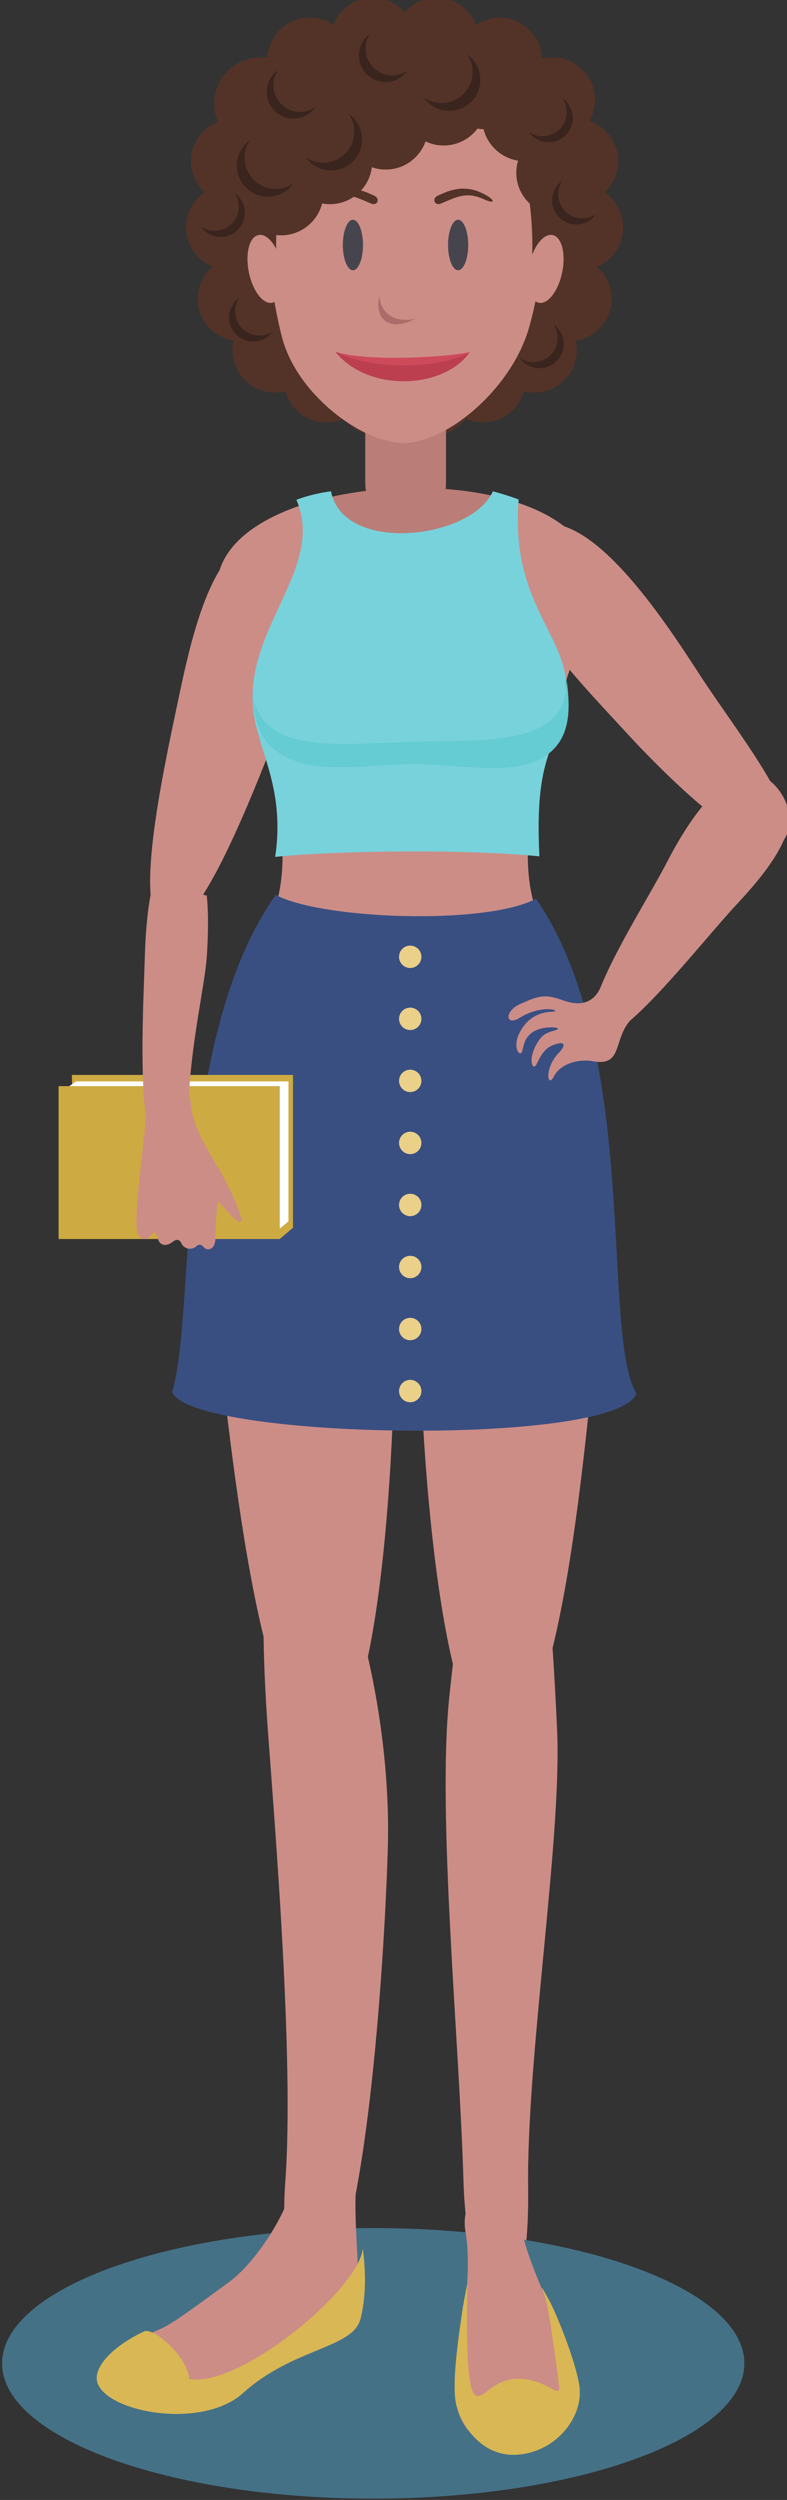 <?xml version="1.0" encoding="UTF-8" standalone="no"?>
<!-- Created with Inkscape (http://www.inkscape.org/) -->

<svg
   xmlns:dc="http://purl.org/dc/elements/1.1/"
   xmlns:cc="http://creativecommons.org/ns#"
   xmlns:rdf="http://www.w3.org/1999/02/22-rdf-syntax-ns#"
   xmlns:svg="http://www.w3.org/2000/svg"
   xmlns="http://www.w3.org/2000/svg"
   xmlns:sodipodi="http://sodipodi.sourceforge.net/DTD/sodipodi-0.dtd"
   xmlns:inkscape="http://www.inkscape.org/namespaces/inkscape"
   width="16.666mm"
   height="52.917mm"
   viewBox="0 0 16.666 52.917"
   version="1.1"
   id="svg4169"
   inkscape:version="0.92.3 (2405546, 2018-03-11)"
   sodipodi:docname="11.svg">
  <rect x="0" y="0" width="16.666" height="52.917" fill="#333333" stroke="none"/>
  <defs
     id="defs4163" />
  <sodipodi:namedview
     id="base"
     pagecolor="#ffffff"
     bordercolor="#666666"
     borderopacity="1.0"
     inkscape:pageopacity="0.0"
     inkscape:pageshadow="2"
     inkscape:zoom="0.35"
     inkscape:cx="-455.57817"
     inkscape:cy="-242.05199"
     inkscape:document-units="mm"
     inkscape:current-layer="layer1"
     showgrid="false"
     fit-margin-top="0"
     fit-margin-left="0"
     fit-margin-right="0"
     fit-margin-bottom="0"
     inkscape:window-width="1680"
     inkscape:window-height="987"
     inkscape:window-x="1672"
     inkscape:window-y="-8"
     inkscape:window-maximized="1" />
  <g
     inkscape:label="Layer 1"
     inkscape:groupmode="layer"
     id="layer1"
     transform="translate(-100.506,-31.874)">
    <g
       transform="matrix(0.111,0,0,-0.111,-8.978,151.676)"
       id="g4161">
      <path
         id="path672"
         style="fill:#533327;fill-opacity:1;fill-rule:evenodd;stroke:none;stroke-width:0.1"
         d="m 1069.64,1063.6 c 4.45,0 8.07,3.62 8.07,8.07 0,4.44 -3.62,8.07 -8.07,8.07 -4.44,0 -8.06,-3.63 -8.06,-8.07 0,-4.45 3.62,-8.07 8.06,-8.07"
         inkscape:connector-curvature="0" />
      <path
         id="path674"
         style="fill:#533327;fill-opacity:1;fill-rule:evenodd;stroke:none;stroke-width:0.1"
         d="m 1081.67,1059.8 c 4.44,0 8.06,3.63 8.06,8.07 0,4.44 -3.62,8.07 -8.06,8.07 -4.45,0 -8.07,-3.63 -8.07,-8.07 0,-4.44 3.62,-8.07 8.07,-8.07"
         inkscape:connector-curvature="0" />
      <path
         id="path676"
         style="fill:#533327;fill-opacity:1;fill-rule:evenodd;stroke:none;stroke-width:0.1"
         d="m 1091.79,1052.21 c 4.44,0 8.07,3.63 8.07,8.07 0,4.44 -3.63,8.07 -8.07,8.07 -4.44,0 -8.07,-3.63 -8.07,-8.07 0,-4.44 3.63,-8.07 8.07,-8.07"
         inkscape:connector-curvature="0" />
      <path
         id="path678"
         style="fill:#533327;fill-opacity:1;fill-rule:evenodd;stroke:none;stroke-width:0.1"
         d="m 1096.22,1040.51 c 4.44,0 8.07,3.62 8.07,8.06 0,4.45 -3.63,8.07 -8.07,8.07 -4.44,0 -8.07,-3.62 -8.07,-8.07 0,-4.44 3.63,-8.06 8.07,-8.06"
         inkscape:connector-curvature="0" />
      <path
         id="path680"
         style="fill:#533327;fill-opacity:1;fill-rule:evenodd;stroke:none;stroke-width:0.1"
         d="m 1097.17,1027.85 c 4.44,0 8.07,3.63 8.07,8.07 0,4.44 -3.63,8.07 -8.07,8.07 -4.45,0 -8.07,-3.63 -8.07,-8.07 0,-4.44 3.62,-8.07 8.07,-8.07"
         inkscape:connector-curvature="0" />
      <path
         id="path682"
         style="fill:#533327;fill-opacity:1;fill-rule:evenodd;stroke:none;stroke-width:0.1"
         d="m 1094.95,1014.25 c 4.45,0 8.07,3.62 8.07,8.07 0,4.44 -3.62,8.06 -8.07,8.06 -4.44,0 -8.06,-3.62 -8.06,-8.06 0,-4.45 3.62,-8.07 8.06,-8.07"
         inkscape:connector-curvature="0" />
      <path
         id="path684"
         style="fill:#533327;fill-opacity:1;fill-rule:evenodd;stroke:none;stroke-width:0.1"
         d="m 1088.31,1004.44 c 4.44,0 8.07,3.63 8.07,8.07 0,4.44 -3.63,8.07 -8.07,8.07 -4.44,0 -8.07,-3.63 -8.07,-8.07 0,-4.44 3.63,-8.07 8.07,-8.07"
         inkscape:connector-curvature="0" />
      <path
         id="path686"
         style="fill:#533327;fill-opacity:1;fill-rule:evenodd;stroke:none;stroke-width:0.1"
         d="m 1078.5,998.746 c 4.45,0 8.07,3.624 8.07,8.064 0,4.45 -3.62,8.07 -8.07,8.07 -4.44,0 -8.06,-3.62 -8.06,-8.07 0,-4.44 3.62,-8.064 8.06,-8.064"
         inkscape:connector-curvature="0" />
      <path
         id="path688"
         style="fill:#533327;fill-opacity:1;fill-rule:evenodd;stroke:none;stroke-width:0.1"
         d="m 1068.7,996.216 c 4.44,0 8.06,3.623 8.06,8.064 0,4.45 -3.62,8.07 -8.06,8.07 -4.45,0 -8.07,-3.62 -8.07,-8.07 0,-4.441 3.62,-8.064 8.07,-8.064"
         inkscape:connector-curvature="0" />
      <path
         id="path690"
         style="fill:#533327;fill-opacity:1;fill-rule:evenodd;stroke:none;stroke-width:0.1"
         d="m 1057.44,1063.6 c 4.44,0 8.06,3.62 8.06,8.07 0,4.44 -3.62,8.07 -8.06,8.07 -4.45,0 -8.07,-3.63 -8.07,-8.07 0,-4.45 3.62,-8.07 8.07,-8.07"
         inkscape:connector-curvature="0" />
      <path
         id="path692"
         style="fill:#533327;fill-opacity:1;fill-rule:evenodd;stroke:none;stroke-width:0.1"
         d="m 1045.41,1059.8 c 4.45,0 8.07,3.63 8.07,8.07 0,4.44 -3.62,8.07 -8.07,8.07 -4.44,0 -8.06,-3.63 -8.06,-8.07 0,-4.44 3.62,-8.07 8.06,-8.07"
         inkscape:connector-curvature="0" />
      <path
         id="path694"
         style="fill:#533327;fill-opacity:1;fill-rule:evenodd;stroke:none;stroke-width:0.1"
         d="m 1036.01,1050.78 c 4.83,0 8.78,3.95 8.78,8.78 0,4.84 -3.95,8.79 -8.78,8.79 -4.84,0 -8.79,-3.95 -8.79,-8.79 0,-4.83 3.95,-8.78 8.79,-8.78"
         inkscape:connector-curvature="0" />
      <path
         id="path696"
         style="fill:#533327;fill-opacity:1;fill-rule:evenodd;stroke:none;stroke-width:0.1"
         d="m 1030.86,1040.51 c 4.45,0 8.07,3.62 8.07,8.06 0,4.45 -3.62,8.07 -8.07,8.07 -4.44,0 -8.07,-3.62 -8.07,-8.07 0,-4.44 3.63,-8.06 8.07,-8.06"
         inkscape:connector-curvature="0" />
      <path
         id="path698"
         style="fill:#533327;fill-opacity:1;fill-rule:evenodd;stroke:none;stroke-width:0.1"
         d="m 1029.91,1027.85 c 4.45,0 8.07,3.63 8.07,8.07 0,4.44 -3.62,8.07 -8.07,8.07 -4.44,0 -8.06,-3.63 -8.06,-8.07 0,-4.44 3.62,-8.07 8.06,-8.07"
         inkscape:connector-curvature="0" />
      <path
         id="path700"
         style="fill:#533327;fill-opacity:1;fill-rule:evenodd;stroke:none;stroke-width:0.1"
         d="m 1032.13,1014.25 c 4.44,0 8.06,3.62 8.06,8.07 0,4.44 -3.62,8.06 -8.06,8.06 -4.45,0 -8.07,-3.62 -8.07,-8.06 0,-4.45 3.62,-8.07 8.07,-8.07"
         inkscape:connector-curvature="0" />
      <path
         id="path702"
         style="fill:#533327;fill-opacity:1;fill-rule:evenodd;stroke:none;stroke-width:0.1"
         d="m 1038.77,1004.44 c 4.44,0 8.07,3.63 8.07,8.07 0,4.44 -3.63,8.07 -8.07,8.07 -4.44,0 -8.07,-3.63 -8.07,-8.07 0,-4.44 3.63,-8.07 8.07,-8.07"
         inkscape:connector-curvature="0" />
      <path
         id="path704"
         style="fill:#533327;fill-opacity:1;fill-rule:evenodd;stroke:none;stroke-width:0.1"
         d="m 1048.58,998.746 c 4.44,0 8.06,3.624 8.06,8.064 0,4.45 -3.62,8.07 -8.06,8.07 -4.45,0 -8.07,-3.62 -8.07,-8.07 0,-4.44 3.62,-8.064 8.07,-8.064"
         inkscape:connector-curvature="0" />
      <path
         id="path706"
         style="fill:#533327;fill-opacity:1;fill-rule:evenodd;stroke:none;stroke-width:0.1"
         d="m 1058.38,996.216 c 4.45,0 8.07,3.623 8.07,8.064 0,4.45 -3.62,8.07 -8.07,8.07 -4.44,0 -8.06,-3.62 -8.06,-8.07 0,-4.441 3.62,-8.064 8.06,-8.064"
         inkscape:connector-curvature="0" />
      <path
         id="path708"
         style="fill:#cc8d87;fill-opacity:1;fill-rule:evenodd;stroke:none;stroke-width:0.1"
         d="m 1086.71,978.104 c -10.89,-7.453 9.73,-28.279 18.89,-38.267 8.92,-9.724 24.99,-25.247 29.94,-21.023 4.95,4.223 -8.5,20.666 -15.96,32.197 -7.16,11.067 -22.45,34.224 -32.87,27.093"
         inkscape:connector-curvature="0" />
      <path
         id="path710"
         style="fill:#cc8d87;fill-opacity:1;fill-rule:evenodd;stroke:none;stroke-width:0.1"
         d="m 1101.28,838.624 c -3.17,-37.479 -8.21,-91.995 -19.97,-91.995 -11.76,0 -16.03,68.826 -14.83,95.403 3.65,81.156 40.21,60.717 34.8,-3.408"
         inkscape:connector-curvature="0" />
      <path
         id="path712"
         style="fill:#cc8d87;fill-opacity:1;fill-rule:evenodd;stroke:none;stroke-width:0.1"
         d="m 1026.52,838.624 c 3.75,-37.479 9.63,-91.995 21.39,-91.995 11.76,0 14.96,68.826 13.36,95.403 -4.9,81.156 -41.15,60.717 -34.75,-3.408"
         inkscape:connector-curvature="0" />
      <path
         id="path714"
         style="fill:#cc8d87;fill-opacity:1;fill-rule:evenodd;stroke:none;stroke-width:0.1"
         d="m 1063.65,839.056 c 15.41,0 34.89,19.771 35.47,30.238 0.58,10.468 -4.36,20.353 -10.18,35.473 -5.81,15.119 2.91,36.926 9.89,58.152 10.76,32.752 -80.04,29.43 -70.37,0 6.98,-21.226 15.7,-43.033 9.89,-58.152 -5.82,-15.12 -10.76,-25.005 -10.18,-35.473 0.58,-10.467 20.06,-30.238 35.48,-30.238"
         inkscape:connector-curvature="0" />
      <path
         id="path716"
         style="fill:#cc8d87;fill-opacity:1;fill-rule:evenodd;stroke:none;stroke-width:0.1"
         d="m 1039.45,976.706 c 12.84,-3.056 4.32,-25.441 -0.65,-38.047 -4.84,-12.275 -14.92,-38.142 -21.06,-35.973 -6.14,2.168 -0.5,28.391 2.33,41.83 2.72,12.897 7.1,35.115 19.38,32.19"
         inkscape:connector-curvature="0" />
      <path
         id="path718"
         style="fill:#bb7d77;fill-opacity:1;fill-rule:evenodd;stroke:none;stroke-width:0.1"
         d="m 1083.2,984.015 c -10.23,2.904 -23.46,2.932 -34.44,0.34 4.39,-17.916 10.21,-23.634 16.68,-22.71 6.81,0.972 15.27,5.267 17.76,22.37"
         inkscape:connector-curvature="0" />
      <path
         id="path720"
         style="fill:#78d2db;fill-opacity:1;fill-rule:evenodd;stroke:none;stroke-width:0.1"
         d="m 1089.25,915.999 c -0.96,19.344 3.04,19.574 4.89,29.878 2.04,11.306 -10.59,17.151 -8.85,38.177 -1.58,0.586 -3.22,1.106 -4.92,1.55 -4.03,-9.123 -28.52,-12.085 -30.88,0.006 -2.41,-0.32 -4.6,-0.872 -6.6,-1.616 6.13,-14.289 -13.26,-26.617 -7.16,-44.949 1.24,-5.154 4.77,-12.174 3.11,-23.157 9.21,1.022 34.28,1.675 50.41,0.111"
         inkscape:connector-curvature="0" />
      <path
         id="path722"
         style="fill:#cc8d87;fill-opacity:1;fill-rule:evenodd;stroke:none;stroke-width:0.1"
         d="m 1092.63,749.32 c 0.92,-20.727 -5.84,-62.14 -5.53,-87.327 0.24,-18.999 -3.78,-25.552 -7.47,-21.251 -2.3,2.688 -4.54,11.685 -4.86,22.53 -0.79,27.157 -5.03,69.723 -2.73,92.219 5.09,49.855 16.78,79.366 20.59,-6.171"
         inkscape:connector-curvature="0" />
      <path
         id="path724"
         style="fill:#cc8d87;fill-opacity:1;fill-rule:evenodd;stroke:none;stroke-width:0.1"
         d="m 1037.45,749.32 c 1.33,-18.37 5.04,-62.906 3.32,-86.094 -1.18,-15.973 3.14,-26.334 6.55,-22.484 9.52,10.754 12.57,70.444 13.01,86.145 1.43,49.97 -29.07,107.976 -22.88,22.433"
         inkscape:connector-curvature="0" />
      <path
         id="path726"
         style="fill:#cc8d87;fill-opacity:1;fill-rule:evenodd;stroke:none;stroke-width:0.1"
         d="m 1132.35,930.923 c 2.37,-1.127 5.39,-5.512 4.4,-9.339 -1.36,-5.307 -6.15,-10.763 -10.05,-14.952 -6.62,-7.102 -22.09,-27.113 -26.11,-24.77 -5.48,3.201 8.04,23.432 13.06,33.138 4.62,8.943 11.8,19.204 18.7,15.923"
         inkscape:connector-curvature="0" />
      <path
         id="path728"
         style="fill:#64ccd2;fill-opacity:1;fill-rule:evenodd;stroke:none;stroke-width:0.1"
         d="m 1094.36,950.161 c 0.82,-12.827 -13.54,-11.992 -28.5,-12.318 -15.24,-0.331 -29.39,-2.647 -31.37,9.134 0.28,-4.196 1.04,-8.124 4.17,-10.617 6.87,-5.459 17.92,-2.59 27.84,-2.779 9.91,-0.189 20.45,-2.795 25.76,3.168 2.94,3.296 2.89,8.1 2.1,13.412"
         inkscape:connector-curvature="0" />
      <path
         id="path730"
         style="fill:#394f82;fill-opacity:1;fill-rule:evenodd;stroke:none;stroke-width:0.1"
         d="m 1107.75,813.55 c -6.85,11.581 0.93,65.203 -19.14,94.366 -9.53,-5.087 -40.91,-3.965 -49.66,0.723 -19.61,-27.735 -15.2,-80.036 -19.77,-94.786 3.6,-9.101 84.78,-10.455 88.57,-0.303"
         inkscape:connector-curvature="0" />
      <path
         id="path732"
         style="fill:#447186;fill-opacity:1;fill-rule:evenodd;stroke:none;stroke-width:0.1"
         d="m 1057.54,602.818 c 39,0 70.81,11.59 70.81,25.801 0,14.21 -31.81,25.801 -70.81,25.801 -38.99,0 -70.801,-11.591 -70.801,-25.801 0,-14.211 31.811,-25.801 70.801,-25.801"
         inkscape:connector-curvature="0" />
      <path
         id="path734"
         style="fill:#cc8d87;fill-opacity:1;fill-rule:evenodd;stroke:none;stroke-width:0.1"
         d="m 1054.53,664.359 c -1.32,-7.443 1.42,-22.91 -0.57,-27.817 -2,-4.908 -15.53,-6.069 -21.44,-12.457 -5.5,-5.949 -25.36,-5.441 -26.86,1.837 -0.63,3.067 4.9,6.442 11.58,9.393 2.13,0.939 6.74,4.383 12.77,8.783 5.8,4.235 11.77,14.69 11.78,18.139 0.05,8.667 14.25,10.652 12.74,2.122"
         inkscape:connector-curvature="0" />
      <path
         id="path736"
         style="fill:#cc8d87;fill-opacity:1;fill-rule:evenodd;stroke:none;stroke-width:0.1"
         d="m 1075.16,653.657 c 1.27,-7.215 -0.49,-18.319 -1.79,-28.569 -1.3,-10.249 7.34,-13.88 12.25,-13.785 4.9,0.095 13.74,7.026 10.53,16.001 -3.21,8.975 -10.79,23.562 -10.29,28.435 0.94,9.287 -12.48,8.105 -10.7,-2.082"
         inkscape:connector-curvature="0" />
      <path
         id="path738"
         style="fill:#d9b754;fill-opacity:1;fill-rule:evenodd;stroke:none;stroke-width:0.1"
         d="m 1090.33,641.261 c 0.79,-2.121 2.44,-15.107 2.62,-16.399 0.55,-3.901 -1.84,0.944 -8.06,0.815 -5.15,-0.106 -7.09,-5.523 -8.44,-2.261 -1.35,3.262 -0.97,17.432 -0.97,20.394 -0.57,-3.086 -0.7,-3.469 -1.09,-6.242 -0.39,-2.773 -2.05,-13.269 -0.94,-17.096 1.11,-3.827 4.99,-10.15 12.31,-9.207 7.32,0.943 11.98,7.654 11.1,13.145 -0.89,5.49 -4.82,14.64 -5.76,16.248 -0.94,1.608 -2.03,3.983 -0.77,0.603"
         inkscape:connector-curvature="0" />
      <path
         id="path740"
         style="fill:#bb7d77;fill-opacity:1;fill-rule:evenodd;stroke:none;stroke-width:0.1"
         d="m 1071.43,1016.28 h -15.35 c -0.03,0 -0.05,-0.03 -0.05,-0.06 v -29.126 c 0,-4.236 3.46,-7.701 7.7,-7.701 v 0 c 4.23,0 7.7,3.465 7.7,7.701 v 29.186"
         inkscape:connector-curvature="0" />
      <path
         id="path742"
         style="fill:#cc8d87;fill-opacity:1;fill-rule:evenodd;stroke:none;stroke-width:0.1"
         d="m 1063.34,1067.65 c -26.9,0 -28.67,-31.54 -23.19,-52.69 2.78,-10.72 15.08,-20.126 23.19,-20.126 8.34,0 20.56,10.346 23.9,21.876 6.04,20.8 2.45,50.94 -23.9,50.94"
         inkscape:connector-curvature="0" />
      <path
         id="path744"
         style="fill:#cd4a5b;fill-opacity:1;fill-rule:evenodd;stroke:none;stroke-width:0.1"
         d="m 1050.3,1012.24 c 6.8,-4.32 19.07,-4.24 25.68,-0.1 -5.84,-1.14 -20.19,-1.75 -25.68,0.1"
         inkscape:connector-curvature="0" />
      <path
         id="path746"
         style="fill:#bc3f50;fill-opacity:1;fill-rule:evenodd;stroke:none;stroke-width:0.1"
         d="m 1050.3,1012.24 c 6.94,-3.5 19.21,-3.52 25.68,-0.1 -5.06,-7.17 -19.5,-7.66 -25.68,0.1"
         inkscape:connector-curvature="0" />
      <path
         id="path748"
         style="fill:#46454e;fill-opacity:1;fill-rule:evenodd;stroke:none;stroke-width:0.1"
         d="m 1073.74,1027.76 c 1.06,0 1.93,2.17 1.93,4.82 0,2.64 -0.87,4.81 -1.93,4.81 -1.06,0 -1.92,-2.17 -1.92,-4.81 0,-2.65 0.86,-4.82 1.92,-4.82"
         inkscape:connector-curvature="0" />
      <path
         id="path750"
         style="fill:#46454e;fill-opacity:1;fill-rule:evenodd;stroke:none;stroke-width:0.1"
         d="m 1053.67,1027.76 c 1.06,0 1.93,2.17 1.93,4.82 0,2.64 -0.87,4.81 -1.93,4.81 -1.06,0 -1.92,-2.17 -1.92,-4.81 0,-2.65 0.86,-4.82 1.92,-4.82"
         inkscape:connector-curvature="0" />
      <path
         id="path752"
         style="fill:#ad6c69;fill-opacity:1;fill-rule:evenodd;stroke:none;stroke-width:0.1"
         d="m 1065.56,1018.51 c -4.8,-1 -6.76,1.93 -6.8,4.39 -1.22,-4.52 2.06,-6.97 6.8,-4.39"
         inkscape:connector-curvature="0" />
      <path
         id="path754"
         style="fill:#533327;fill-opacity:1;fill-rule:evenodd;stroke:none;stroke-width:0.1"
         d="m 1057.67,1042.02 c -1.91,0.84 -5.01,2.42 -9.11,0.08 -1.84,-1.05 -1.68,-1.76 0.32,-0.83 3.41,1.58 5.25,0.46 8.28,-0.8 1.18,-0.49 1.82,0.97 0.51,1.55"
         inkscape:connector-curvature="0" />
      <path
         id="path756"
         style="fill:#533327;fill-opacity:1;fill-rule:evenodd;stroke:none;stroke-width:0.1"
         d="m 1069.93,1042.02 c 1.91,0.84 5.02,2.42 9.11,0.08 1.85,-1.05 1.69,-1.76 -0.32,-0.83 -3.41,1.58 -5.25,0.46 -8.28,-0.8 -1.18,-0.49 -1.81,0.97 -0.51,1.55"
         inkscape:connector-curvature="0" />
      <path
         id="path758"
         style="fill:#533327;fill-opacity:1;fill-rule:evenodd;stroke:none;stroke-width:0.1"
         d="m 1090.69,1032.96 c -0.15,-2.31 -2.92,-6.96 -2.8,-1.55 0.12,5.41 -0.61,18.99 -6.26,24.65 -5.65,5.65 -12.14,2.4 -18.03,2.4 -0.05,0 -0.09,0 -0.14,0 -0.05,0 -0.09,0 -0.14,0 -5.89,0 -12.38,3.25 -18.04,-2.4 -5.65,-5.66 -6.37,-19.24 -6.25,-24.65 0.12,-5.41 -2.01,-0.63 -2.16,1.68 -0.18,2.75 -2.65,10.1 1.81,20.67 2.43,5.76 7.73,13.88 17.41,13.01 2.47,2.73 7.01,2.86 9.56,2.58 12.55,-1.41 18.87,-8.13 22.07,-15.72 4.47,-10.56 3.16,-17.92 2.97,-20.67"
         inkscape:connector-curvature="0" />
      <path
         id="path760"
         style="fill:#cc8d87;fill-opacity:1;fill-rule:evenodd;stroke:none;stroke-width:0.1"
         d="m 1091.76,1034.48 c -1.74,0.36 -3.75,-2.25 -4.47,-5.82 -0.73,-3.57 0.09,-6.75 1.84,-7.1 1.74,-0.36 3.74,2.25 4.47,5.82 0.73,3.56 -0.1,6.75 -1.84,7.1"
         inkscape:connector-curvature="0" />
      <path
         id="path762"
         style="fill:#cc8d87;fill-opacity:1;fill-rule:evenodd;stroke:none;stroke-width:0.1"
         d="m 1035.66,1034.48 c 1.74,0.36 3.74,-2.25 4.47,-5.82 0.73,-3.57 -0.1,-6.75 -1.84,-7.1 -1.74,-0.36 -3.75,2.25 -4.47,5.82 -0.73,3.56 0.09,6.75 1.84,7.1"
         inkscape:connector-curvature="0" />
      <path
         id="path764"
         style="fill:#533327;fill-opacity:1;fill-rule:evenodd;stroke:none;stroke-width:0.1"
         d="m 1039.98,1034.42 c 4.44,0 8.07,3.63 8.07,8.07 0,4.44 -3.63,8.07 -8.07,8.07 -4.44,0 -8.07,-3.63 -8.07,-8.07 0,-4.44 3.63,-8.07 8.07,-8.07"
         inkscape:connector-curvature="0" />
      <path
         id="path766"
         style="fill:#533327;fill-opacity:1;fill-rule:evenodd;stroke:none;stroke-width:0.1"
         d="m 1049.28,1040.36 c 4.45,0 8.07,3.62 8.07,8.06 0,4.45 -3.62,8.07 -8.07,8.07 -4.44,0 -8.06,-3.62 -8.06,-8.07 0,-4.44 3.62,-8.06 8.06,-8.06"
         inkscape:connector-curvature="0" />
      <path
         id="path768"
         style="fill:#533327;fill-opacity:1;fill-rule:evenodd;stroke:none;stroke-width:0.1"
         d="m 1059.94,1046.96 c 4.44,0 8.06,3.63 8.06,8.07 0,4.44 -3.62,8.07 -8.06,8.07 -4.45,0 -8.07,-3.63 -8.07,-8.07 0,-4.44 3.62,-8.07 8.07,-8.07"
         inkscape:connector-curvature="0" />
      <path
         id="path770"
         style="fill:#533327;fill-opacity:1;fill-rule:evenodd;stroke:none;stroke-width:0.1"
         d="m 1070.99,1051.55 c 4.45,0 8.07,3.62 8.07,8.07 0,4.44 -3.62,8.06 -8.07,8.06 -4.44,0 -8.06,-3.62 -8.06,-8.06 0,-4.45 3.62,-8.07 8.06,-8.07"
         inkscape:connector-curvature="0" />
      <path
         id="path772"
         style="fill:#533327;fill-opacity:1;fill-rule:evenodd;stroke:none;stroke-width:0.1"
         d="m 1078.81,1054.65 c 4.45,0 8.07,3.62 8.07,8.07 0,4.44 -3.62,8.06 -8.07,8.06 -4.44,0 -8.06,-3.62 -8.06,-8.06 0,-4.45 3.62,-8.07 8.06,-8.07"
         inkscape:connector-curvature="0" />
      <path
         id="path774"
         style="fill:#533327;fill-opacity:1;fill-rule:evenodd;stroke:none;stroke-width:0.1"
         d="m 1049.02,1048.85 c 4.44,0 8.06,3.63 8.06,8.07 0,4.44 -3.62,8.07 -8.06,8.07 -4.45,0 -8.07,-3.63 -8.07,-8.07 0,-4.44 3.62,-8.07 8.07,-8.07"
         inkscape:connector-curvature="0" />
      <path
         id="path776"
         style="fill:#533327;fill-opacity:1;fill-rule:evenodd;stroke:none;stroke-width:0.1"
         d="m 1086.42,1048.57 c 4.44,0 8.06,3.62 8.06,8.07 0,4.44 -3.62,8.07 -8.06,8.07 -4.45,0 -8.07,-3.63 -8.07,-8.07 0,-4.45 3.62,-8.07 8.07,-8.07"
         inkscape:connector-curvature="0" />
      <path
         id="path778"
         style="fill:#533327;fill-opacity:1;fill-rule:evenodd;stroke:none;stroke-width:0.1"
         d="m 1092.91,1038.29 c 4.44,0 8.07,3.62 8.07,8.07 0,4.44 -3.63,8.06 -8.07,8.06 -4.44,0 -8.07,-3.62 -8.07,-8.06 0,-4.45 3.63,-8.07 8.07,-8.07"
         inkscape:connector-curvature="0" />
      <path
         id="path780"
         style="fill:#cc8d87;fill-opacity:1;fill-rule:evenodd;stroke:none;stroke-width:0.1"
         d="m 1107.89,885.894 c -5.12,-3.656 -2.03,-10.173 -8.5,-8.964 -2.69,0.503 -6.18,-0.516 -7.38,-2.909 -1.2,-2.393 -1.94,1.53 0.96,4.527 1.3,1.348 1.31,2.337 -0.95,1.51 -1.78,-0.648 -2.44,-1.918 -3.33,-3.723 -0.63,-1.275 -1.68,0.557 -0.15,3.542 1.16,2.256 2.13,2.472 3.83,2.988 1.69,0.516 -2.15,0.977 -4.21,-0.276 -1.61,-0.977 -1.8,-2.198 -2.17,-3.673 -0.36,-1.475 -2.13,0.636 -0.36,3.749 1.31,2.31 3.25,3.594 6.01,3.702 2.21,0.087 -1.73,1.575 -6.13,-1.148 -2.76,-1.709 -3,1.242 0.05,2.603 3.33,1.487 4.61,2.03 8.06,0.761 2.95,-1.09 6.11,-1.084 7.61,3.193 1.04,2.956 9.35,-3.96 6.66,-5.882"
         inkscape:connector-curvature="0" />
      <path
         id="path782"
         style="fill:#d9b754;fill-opacity:1;fill-rule:evenodd;stroke:none;stroke-width:0.1"
         d="m 1055.12,637.096 c -1.46,-5.679 -12.8,-5.478 -22.4,-14.138 -8.42,-7.581 -28.64,-3.147 -27.91,3.21 0.32,2.765 3.81,6.094 9.1,8.583 1.94,0.618 8.3,-4.995 8.52,-9.132 9.9,-1.617 32.53,17.297 33.13,24.949 0.63,-4.94 0.58,-9.496 -0.44,-13.472"
         inkscape:connector-curvature="0" />
      <path
         id="path784"
         style="fill:#cdaa42;fill-opacity:1;fill-rule:evenodd;stroke:none;stroke-width:0.1"
         d="m 1000.05,874.314 h 42.19 v -29.151 l -2.53,-2.14 -38.87,2.812 -0.79,28.479"
         inkscape:connector-curvature="0" />
      <path
         id="path786"
         style="fill:#ffffff;fill-opacity:1;fill-rule:evenodd;stroke:none;stroke-width:0.1"
         d="m 1000.85,873.079 -2.782,-1.94 0.484,-26.601 40.238,-0.29 2.59,2.133 v 26.698 h -40.53"
         inkscape:connector-curvature="0" />
      <path
         id="path788"
         style="fill:#cdaa42;fill-opacity:1;fill-rule:evenodd;stroke:none;stroke-width:0.1"
         d="m 997.519,843.023 h 42.191 v 29.151 h -42.191 v -29.151"
         inkscape:connector-curvature="0" />
      <path
         id="path790"
         style="fill:#cc8d87;fill-opacity:1;fill-rule:evenodd;stroke:none;stroke-width:0.1"
         d="m 1025.77,908.639 c 0.35,-3.168 0.32,-7.061 0.05,-11.424 -0.39,-6.054 -3.08,-16.585 -3.54,-28.779 -0.22,-5.848 -2.25,-10.697 -3.99,-10.739 -6.34,-0.153 -4.63,28.229 -4.32,39.152 0.16,5.468 0.66,10.473 1.63,14.159 3.49,0.067 7.19,-1.38 10.08,-2.513 l 0.09,0.144"
         inkscape:connector-curvature="0" />
      <path
         id="path792"
         style="fill:#cc8d87;fill-opacity:1;fill-rule:evenodd;stroke:none;stroke-width:0.1"
         d="m 1014.17,867.533 c -0.21,7.307 8.33,6.073 8.59,1.265 0.31,-5.47 5.09,-11.286 7.49,-16.455 5.83,-12.554 -2.26,-1.647 -2.35,-2.27 -0.21,-1.464 -0.41,-3.517 -0.45,-6.812 -0.02,-2.363 -1.57,-2.594 -2.26,-1.776 -0.48,0.571 -1,0.504 -1.21,0.298 -1.14,-1.124 -2.64,-0.541 -3.04,0.431 -0.33,0.779 -0.97,0.807 -1.59,0.311 -0.73,-0.583 -1.69,-0.919 -2.42,-0.291 -0.7,0.604 -0.68,2.86 -1.62,1.678 -1.12,-1.425 -2.01,-0.918 -2.54,-0.165 -1.46,2.058 1.53,19.444 1.4,23.786"
         inkscape:connector-curvature="0" />
      <path
         id="path794"
         style="fill:#ead089;fill-opacity:1;fill-rule:evenodd;stroke:none;stroke-width:0.1"
         d="m 1064.6,894.703 c 1.18,0 2.14,0.96 2.14,2.136 0,1.177 -0.96,2.136 -2.14,2.136 -1.18,0 -2.13,-0.959 -2.13,-2.136 0,-1.176 0.95,-2.136 2.13,-2.136"
         inkscape:connector-curvature="0" />
      <path
         id="path796"
         style="fill:#ead089;fill-opacity:1;fill-rule:evenodd;stroke:none;stroke-width:0.1"
         d="m 1064.6,882.873 c 1.18,0 2.14,0.959 2.14,2.136 0,1.176 -0.96,2.136 -2.14,2.136 -1.18,0 -2.13,-0.96 -2.13,-2.136 0,-1.177 0.95,-2.136 2.13,-2.136"
         inkscape:connector-curvature="0" />
      <path
         id="path798"
         style="fill:#ead089;fill-opacity:1;fill-rule:evenodd;stroke:none;stroke-width:0.1"
         d="m 1064.6,871.042 c 1.18,0 2.14,0.96 2.14,2.136 0,1.177 -0.96,2.137 -2.14,2.137 -1.18,0 -2.13,-0.96 -2.13,-2.137 0,-1.176 0.95,-2.136 2.13,-2.136"
         inkscape:connector-curvature="0" />
      <path
         id="path800"
         style="fill:#ead089;fill-opacity:1;fill-rule:evenodd;stroke:none;stroke-width:0.1"
         d="m 1064.6,859.212 c 1.18,0 2.14,0.959 2.14,2.136 0,1.177 -0.96,2.136 -2.14,2.136 -1.18,0 -2.13,-0.959 -2.13,-2.136 0,-1.177 0.95,-2.136 2.13,-2.136"
         inkscape:connector-curvature="0" />
      <path
         id="path802"
         style="fill:#ead089;fill-opacity:1;fill-rule:evenodd;stroke:none;stroke-width:0.1"
         d="m 1064.6,847.381 c 1.18,0 2.14,0.96 2.14,2.137 0,1.176 -0.96,2.136 -2.14,2.136 -1.18,0 -2.13,-0.96 -2.13,-2.136 0,-1.177 0.95,-2.137 2.13,-2.137"
         inkscape:connector-curvature="0" />
      <path
         id="path804"
         style="fill:#ead089;fill-opacity:1;fill-rule:evenodd;stroke:none;stroke-width:0.1"
         d="m 1064.6,835.551 c 1.18,0 2.14,0.96 2.14,2.136 0,1.177 -0.96,2.136 -2.14,2.136 -1.18,0 -2.13,-0.959 -2.13,-2.136 0,-1.176 0.95,-2.136 2.13,-2.136"
         inkscape:connector-curvature="0" />
      <path
         id="path806"
         style="fill:#ead089;fill-opacity:1;fill-rule:evenodd;stroke:none;stroke-width:0.1"
         d="m 1064.6,823.721 c 1.18,0 2.14,0.959 2.14,2.136 0,1.177 -0.96,2.136 -2.14,2.136 -1.18,0 -2.13,-0.959 -2.13,-2.136 0,-1.177 0.95,-2.136 2.13,-2.136"
         inkscape:connector-curvature="0" />
      <path
         id="path808"
         style="fill:#ead089;fill-opacity:1;fill-rule:evenodd;stroke:none;stroke-width:0.1"
         d="m 1064.6,811.89 c 1.18,0 2.14,0.96 2.14,2.136 0,1.177 -0.96,2.137 -2.14,2.137 -1.18,0 -2.13,-0.96 -2.13,-2.137 0,-1.176 0.95,-2.136 2.13,-2.136"
         inkscape:connector-curvature="0" />
      <path
         id="path810"
         style="fill:#3a241e;fill-opacity:1;fill-rule:evenodd;stroke:none;stroke-width:0.1"
         d="m 1044.62,1049.33 c 1.07,-1.54 2.85,-2.54 4.87,-2.54 3.27,0 5.92,2.65 5.92,5.92 0,2.02 -1,3.8 -2.54,4.87 0.67,-0.96 1.06,-2.12 1.06,-3.38 0,-3.28 -2.65,-5.93 -5.93,-5.93 -1.26,0 -2.42,0.39 -3.38,1.06"
         inkscape:connector-curvature="0" />
      <path
         id="path812"
         style="fill:#3a241e;fill-opacity:1;fill-rule:evenodd;stroke:none;stroke-width:0.1"
         d="m 1042.33,1044.33 c -1.07,-1.54 -2.85,-2.54 -4.87,-2.54 -3.27,0 -5.93,2.65 -5.93,5.93 0,2.01 1.01,3.79 2.55,4.87 -0.67,-0.96 -1.07,-2.13 -1.07,-3.39 0,-3.27 2.66,-5.93 5.93,-5.93 1.26,0 2.43,0.39 3.39,1.06"
         inkscape:connector-curvature="0" />
      <path
         id="path814"
         style="fill:#3a241e;fill-opacity:1;fill-rule:evenodd;stroke:none;stroke-width:0.1"
         d="m 1067.18,1060.7 c 1.07,-1.53 2.85,-2.54 4.87,-2.54 3.28,0 5.93,2.65 5.93,5.93 0,2.01 -1.01,3.79 -2.54,4.86 0.66,-0.96 1.06,-2.12 1.06,-3.38 0,-3.27 -2.66,-5.93 -5.93,-5.93 -1.26,0 -2.43,0.39 -3.39,1.06"
         inkscape:connector-curvature="0" />
      <path
         id="path816"
         style="fill:#3a241e;fill-opacity:1;fill-rule:evenodd;stroke:none;stroke-width:0.1"
         d="m 1064.08,1065.83 c -0.91,-1.32 -2.44,-2.18 -4.17,-2.18 -2.81,0 -5.09,2.28 -5.09,5.09 0,1.73 0.86,3.26 2.18,4.18 -0.57,-0.83 -0.91,-1.83 -0.91,-2.91 0,-2.81 2.28,-5.09 5.09,-5.09 1.08,0 2.08,0.34 2.9,0.91"
         inkscape:connector-curvature="0" />
      <path
         id="path818"
         style="fill:#3a241e;fill-opacity:1;fill-rule:evenodd;stroke:none;stroke-width:0.1"
         d="m 1046.5,1058.86 c -0.92,-1.32 -2.45,-2.18 -4.18,-2.18 -2.81,0 -5.08,2.28 -5.08,5.09 0,1.73 0.86,3.26 2.18,4.17 -0.58,-0.82 -0.91,-1.82 -0.91,-2.9 0,-2.81 2.28,-5.09 5.09,-5.09 1.08,0 2.08,0.34 2.9,0.91"
         inkscape:connector-curvature="0" />
      <path
         id="path820"
         style="fill:#3a241e;fill-opacity:1;fill-rule:evenodd;stroke:none;stroke-width:0.1"
         d="m 1087.23,1054.15 c 0.83,-1.2 2.22,-1.98 3.78,-1.98 2.55,0 4.61,2.07 4.61,4.61 0,1.56 -0.78,2.95 -1.98,3.78 0.52,-0.75 0.83,-1.65 0.83,-2.63 0,-2.54 -2.07,-4.61 -4.61,-4.61 -0.98,0 -1.88,0.31 -2.63,0.83"
         inkscape:connector-curvature="0" />
      <path
         id="path822"
         style="fill:#3a241e;fill-opacity:1;fill-rule:evenodd;stroke:none;stroke-width:0.1"
         d="m 1100.06,1038.47 c -0.83,-1.2 -2.21,-1.98 -3.78,-1.98 -2.54,0 -4.6,2.06 -4.6,4.6 0,1.57 0.78,2.95 1.97,3.79 -0.52,-0.75 -0.82,-1.66 -0.82,-2.63 0,-2.55 2.06,-4.61 4.6,-4.61 0.98,0 1.89,0.31 2.63,0.83"
         inkscape:connector-curvature="0" />
      <path
         id="path824"
         style="fill:#3a241e;fill-opacity:1;fill-rule:evenodd;stroke:none;stroke-width:0.1"
         d="m 1085.49,1011.06 c 0.83,-1.19 2.21,-1.98 3.78,-1.98 2.54,0 4.61,2.07 4.61,4.61 0,1.57 -0.79,2.95 -1.98,3.78 0.52,-0.74 0.82,-1.65 0.82,-2.63 0,-2.54 -2.06,-4.6 -4.6,-4.6 -0.98,0 -1.89,0.3 -2.63,0.82"
         inkscape:connector-curvature="0" />
      <path
         id="path826"
         style="fill:#3a241e;fill-opacity:1;fill-rule:evenodd;stroke:none;stroke-width:0.1"
         d="m 1038.44,1016.13 c -0.83,-1.19 -2.22,-1.98 -3.78,-1.98 -2.54,0 -4.61,2.07 -4.61,4.61 0,1.57 0.78,2.95 1.98,3.78 -0.52,-0.75 -0.83,-1.65 -0.83,-2.63 0,-2.54 2.07,-4.6 4.61,-4.6 0.98,0 1.88,0.3 2.63,0.82"
         inkscape:connector-curvature="0" />
      <path
         id="path828"
         style="fill:#3a241e;fill-opacity:1;fill-rule:evenodd;stroke:none;stroke-width:0.1"
         d="m 1024.66,1036.09 c 0.83,-1.2 2.21,-1.98 3.78,-1.98 2.54,0 4.6,2.07 4.6,4.61 0,1.57 -0.78,2.95 -1.97,3.78 0.52,-0.75 0.82,-1.65 0.82,-2.63 0,-2.54 -2.06,-4.6 -4.6,-4.6 -0.98,0 -1.89,0.3 -2.63,0.82"
         inkscape:connector-curvature="0" />
    </g>
  </g>
</svg>
